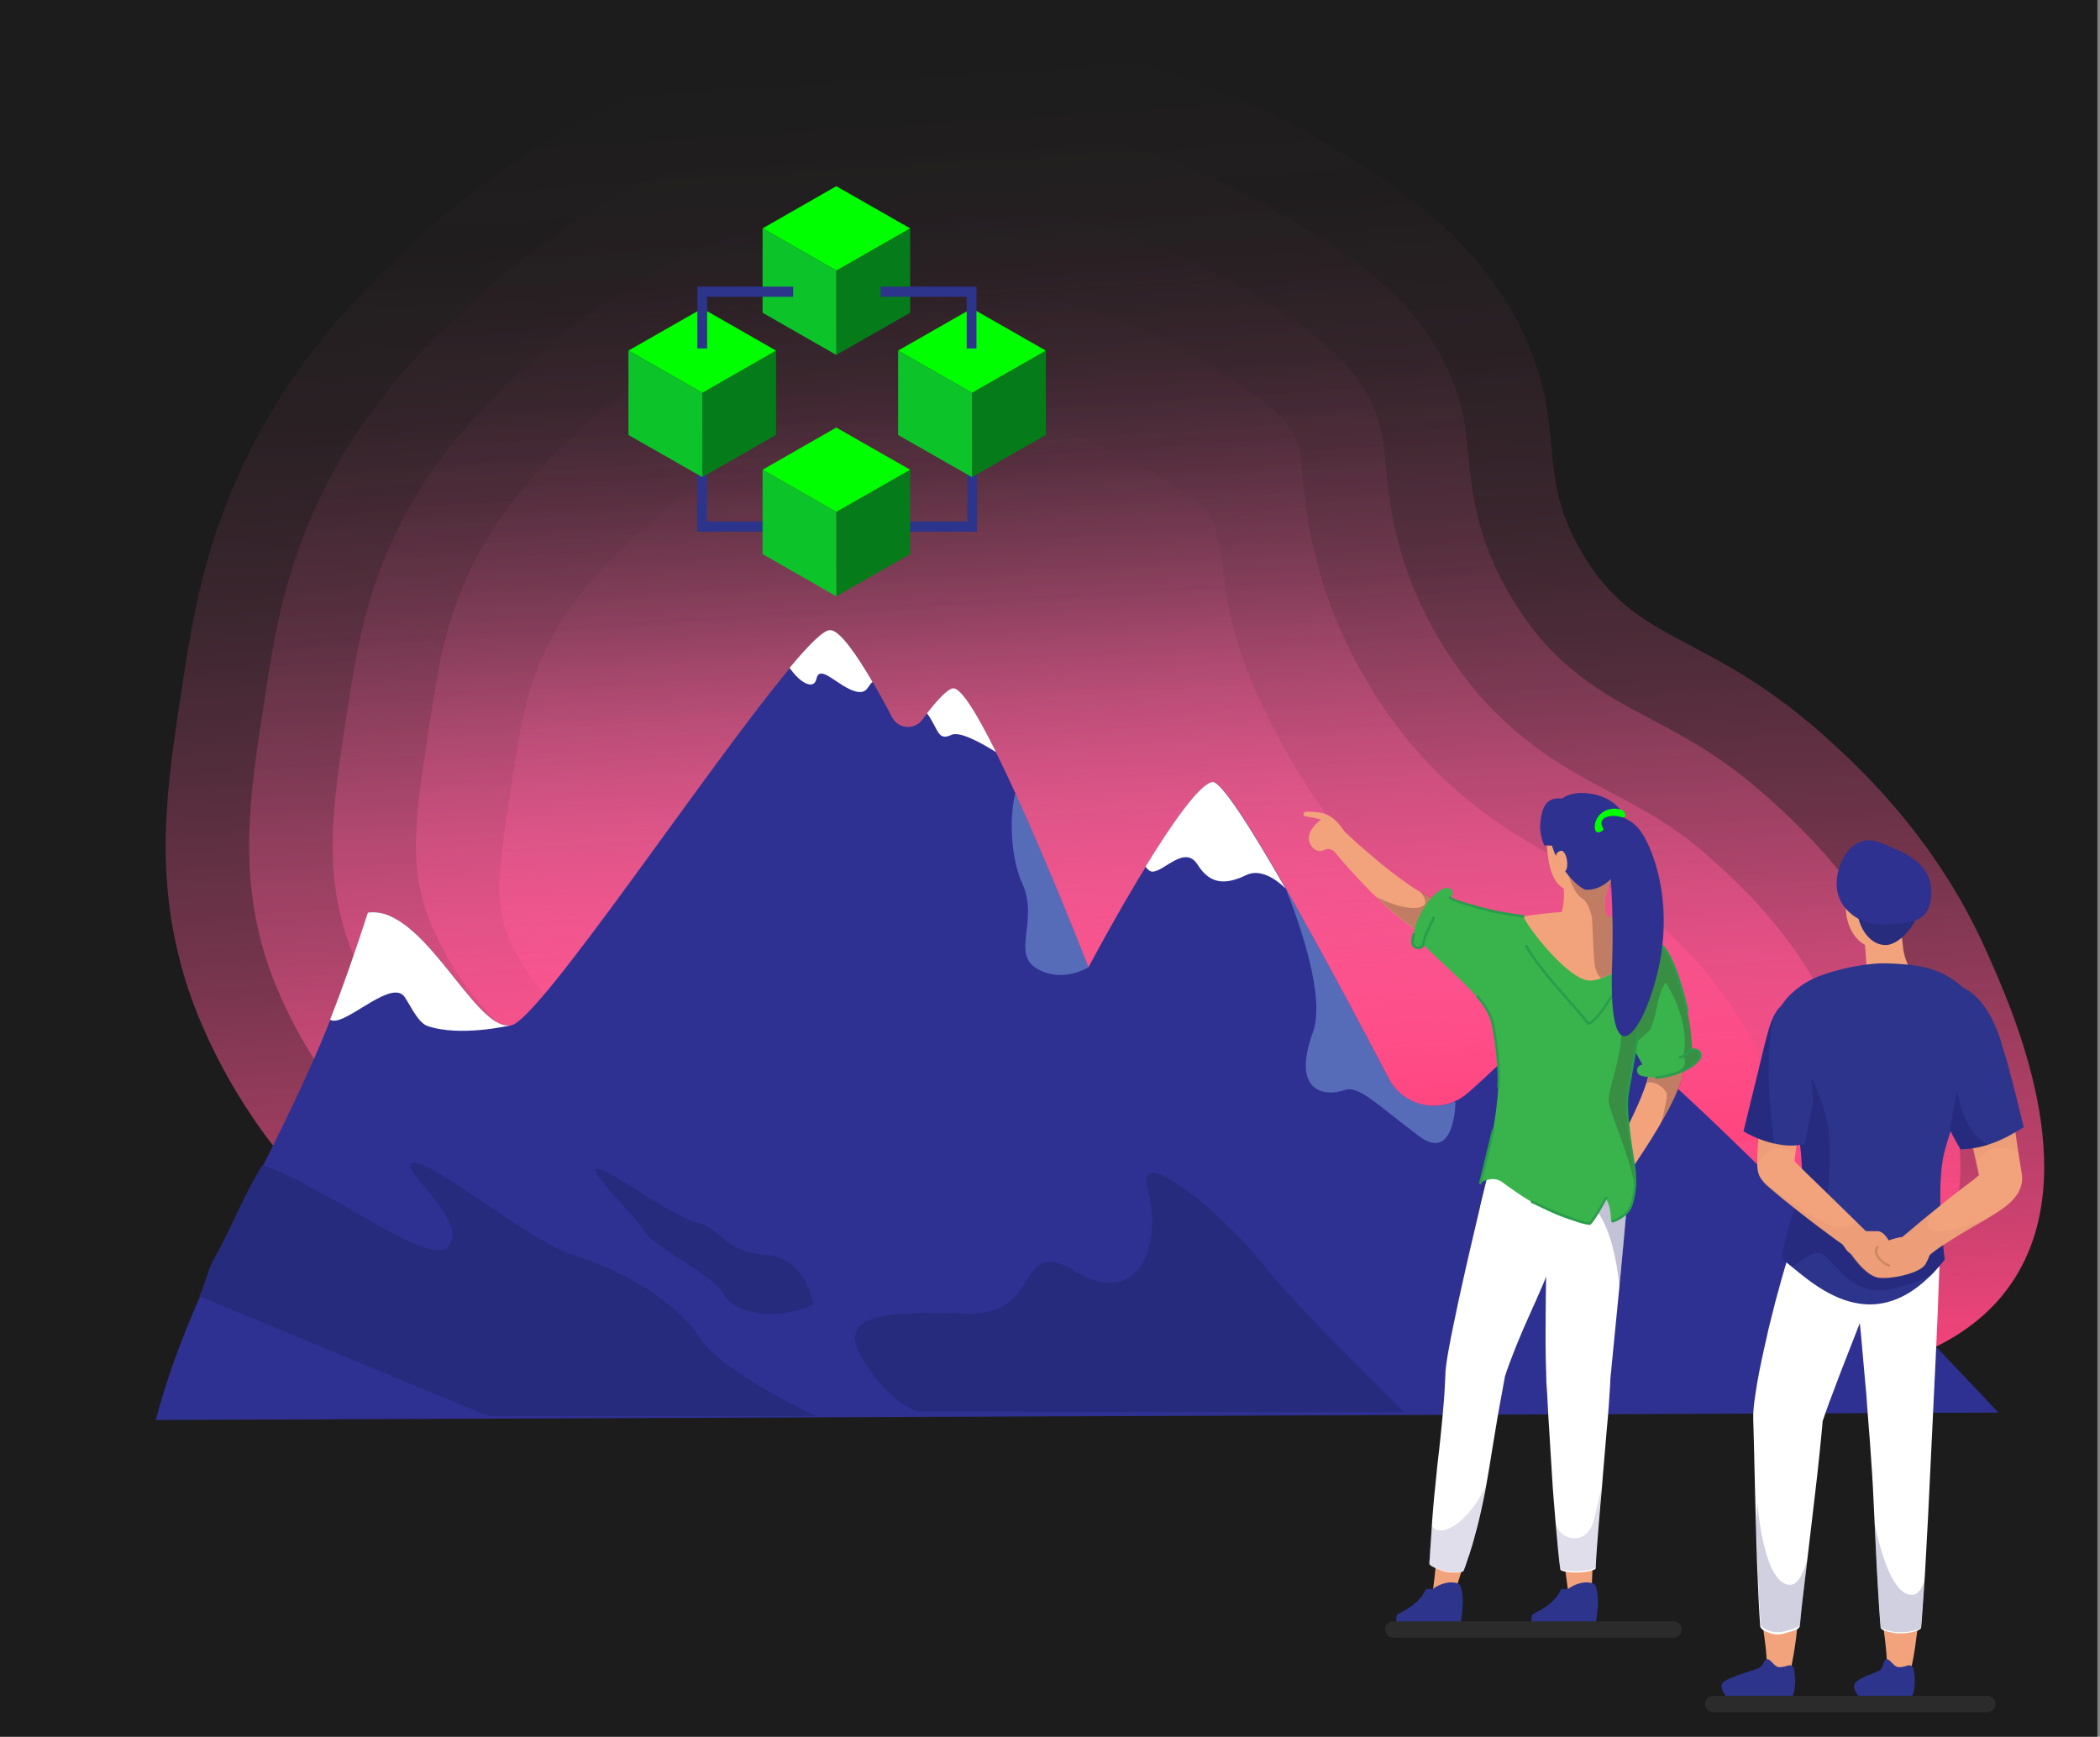 <?xml version="1.0" encoding="utf-8"?>
<!-- Generator: Adobe Illustrator 23.0.1, SVG Export Plug-In . SVG Version: 6.00 Build 0)  -->
<svg version="1.1" id="Layer_1" xmlns="http://www.w3.org/2000/svg" xmlns:xlink="http://www.w3.org/1999/xlink" x="0px" y="0px"
	 viewBox="0 0 1359 1124" style="enable-background:new 0 0 1359 1124;" xml:space="preserve">
<rect x="0" y="0" width="1359" height="1124" fill="#808080" stroke="none"/>
<style type="text/css">
	.st0{fill:#1C1C1C;}
	.st1{fill:url(#SVGID_1_);}
	.st2{fill:url(#SVGID_2_);}
	.st3{fill:url(#SVGID_3_);}
	.st4{fill:url(#SVGID_4_);}
	.st5{fill:url(#SVGID_5_);}
	.st6{fill:#2E3192;}
	.st7{fill:#FFFFFF;}
	.st8{fill:#272B7D;}
	.st9{opacity:0.35;fill:#A5D9FF;enable-background:new    ;}
	.st10{fill:#F2A37C;}
	.st11{clip-path:url(#SVGID_7_);}
	.st12{opacity:0.14;fill:#1B1464;enable-background:new    ;}
	.st13{opacity:0.26;fill:#1B1464;enable-background:new    ;}
	.st14{fill:#2C348C;}
	.st15{opacity:0.26;fill:#36121F;enable-background:new    ;}
	.st16{fill:#39B34C;}
	.st17{opacity:0.23;fill:#36121F;enable-background:new    ;}
	.st18{fill:#289D4B;}
	.st19{fill:#2E318F;}
	.st20{fill:#00FF01;}
	.st21{fill:#2B2B2B;}
	.st22{clip-path:url(#SVGID_9_);}
	.st23{opacity:0.5;}
	.st24{opacity:0.4;fill:#1B1464;enable-background:new    ;}
	.st25{opacity:0.3;fill:#1B1464;enable-background:new    ;}
	.st26{fill:#272C7C;}
	.st27{clip-path:url(#SVGID_11_);}
	.st28{opacity:0.13;fill:#CC7455;enable-background:new    ;}
	.st29{fill:#CC8862;}
	.st30{fill:#057C19;}
	.st31{fill:#00FF00;}
	.st32{fill:#0CC42A;}
</style>
<g id="HERO">
	<rect x="-1.7" class="st0" width="1359" height="1124"/>
	
		<linearGradient id="SVGID_1_" gradientUnits="userSpaceOnUse" x1="758.547" y1="189.54" x2="633.407" y2="1094.207" gradientTransform="matrix(0.997 7.463064e-02 7.463064e-02 -0.997 -38.378 1060.791)">
		<stop  offset="0" style="stop-color:#FF447F"/>
		<stop  offset="0" style="stop-color:#FF447F;stop-opacity:0.99"/>
		<stop  offset="0.12" style="stop-color:#FF4D88;stop-opacity:0.76"/>
		<stop  offset="0.25" style="stop-color:#FF5591;stop-opacity:0.56"/>
		<stop  offset="0.37" style="stop-color:#FF5B97;stop-opacity:0.39"/>
		<stop  offset="0.5" style="stop-color:#FF619D;stop-opacity:0.25"/>
		<stop  offset="0.62" style="stop-color:#FF65A1;stop-opacity:0.14"/>
		<stop  offset="0.75" style="stop-color:#FF68A5;stop-opacity:6.000000e-02"/>
		<stop  offset="0.87" style="stop-color:#FF69A6;stop-opacity:2.000000e-02"/>
		<stop  offset="1" style="stop-color:#FF6AA7;stop-opacity:0"/>
	</linearGradient>
	<path class="st1" d="M260.2,164.1c-25.5,24.3-64.8,62.4-96.7,124.4c-31.1,60.4-38.9,111.7-45.9,157.4
		c-9.8,64.4-18.6,121.3,2.9,190.1c2.9,9.2,17.8,55.8,56.4,105.7c10.8,14,50.3,62.9,116.3,98.2c38,20.3,72.1,29.3,256.2,42.3
		c105.7,7.5,91.2,4.3,236.2,13.6c87,5.6,130.4,9.2,200.3,10c98.6,1,123.4-0.4,138.9-2.7c72.6-10.8,142.4-21.2,177.3-73.2
		c47.7-70.9,0.8-175.4-17.1-215.4c-31.4-70.1-78.5-114.5-98.6-133c-81-74.8-126.1-61.7-162.6-123.7c-30.6-52-9.5-79.1-36.8-139.4
		c-30.5-67.4-88.4-101.2-130.3-126.3C735.1,19.3,567.4-2.5,422,56.6C338.3,90.6,282.2,143.2,260.2,164.1z"/>
	
		<linearGradient id="SVGID_2_" gradientUnits="userSpaceOnUse" x1="751.191" y1="242.934" x2="640.842" y2="1040.718" gradientTransform="matrix(0.997 7.463064e-02 7.463064e-02 -0.997 -38.378 1060.791)">
		<stop  offset="0" style="stop-color:#FF447F"/>
		<stop  offset="0" style="stop-color:#FF447F;stop-opacity:0.99"/>
		<stop  offset="0.12" style="stop-color:#FF4D88;stop-opacity:0.76"/>
		<stop  offset="0.25" style="stop-color:#FF5591;stop-opacity:0.56"/>
		<stop  offset="0.37" style="stop-color:#FF5B97;stop-opacity:0.39"/>
		<stop  offset="0.5" style="stop-color:#FF619D;stop-opacity:0.25"/>
		<stop  offset="0.62" style="stop-color:#FF65A1;stop-opacity:0.14"/>
		<stop  offset="0.75" style="stop-color:#FF68A5;stop-opacity:6.000000e-02"/>
		<stop  offset="0.87" style="stop-color:#FF69A6;stop-opacity:2.000000e-02"/>
		<stop  offset="1" style="stop-color:#FF6AA7;stop-opacity:0"/>
	</linearGradient>
	<path class="st2" d="M526.1,826.4c-159.4-11.9-181.7-20.3-207.5-34.1c-52.9-28.3-86.9-67.8-99-83.5c-31-40.1-44.2-78.1-47.6-88.8
		c-17.7-57-10.4-105.1-1-166c6.6-43.4,13.5-88.3,40.6-140.8c28.5-55.3,64.5-89.6,86-110.1c17.1-16.3,69-65.7,144.9-96.6
		C501,82.8,567.3,72.8,634,77.8c70.1,5.3,137.5,26.2,194.8,60.6l2.3,1.3c39.2,23.5,83.5,50,106.6,101c9.3,20.6,10.7,34.9,12.4,52.9
		c2.3,24.1,5.1,54.2,27.1,91.6c27.3,46.5,60,63.7,91.6,80.4c23.8,12.6,48.5,25.6,80.9,55.6c16,14.8,58.4,54,86,115.4
		c8.5,18.9,22.7,50.5,29.4,84.5s4.2,60.6-7.9,78.6c-9,13.3-23.9,23.2-47,31c-26.3,8.9-58.9,13.8-93.4,18.9c-13.1,2-40.2,3-130.4,2.1
		c-57.2-0.6-95.3-3.1-158.6-7.3c-12-0.8-24.8-1.6-38.8-2.5c-73-4.7-105.3-6.2-133.8-7.6c-27.8-1.3-49.8-2.4-102-6
		C543.7,827.7,534.7,827,526.1,826.4z"/>
	
		<linearGradient id="SVGID_3_" gradientUnits="userSpaceOnUse" x1="743.803" y1="296.464" x2="648.254" y2="987.207" gradientTransform="matrix(0.997 7.463064e-02 7.463064e-02 -0.997 -38.378 1060.791)">
		<stop  offset="0" style="stop-color:#FF447F"/>
		<stop  offset="0" style="stop-color:#FF447F;stop-opacity:0.99"/>
		<stop  offset="0.12" style="stop-color:#FF4D88;stop-opacity:0.76"/>
		<stop  offset="0.25" style="stop-color:#FF5591;stop-opacity:0.56"/>
		<stop  offset="0.37" style="stop-color:#FF5B97;stop-opacity:0.39"/>
		<stop  offset="0.5" style="stop-color:#FF619D;stop-opacity:0.25"/>
		<stop  offset="0.62" style="stop-color:#FF65A1;stop-opacity:0.14"/>
		<stop  offset="0.75" style="stop-color:#FF68A5;stop-opacity:6.000000e-02"/>
		<stop  offset="0.87" style="stop-color:#FF69A6;stop-opacity:2.000000e-02"/>
		<stop  offset="1" style="stop-color:#FF6AA7;stop-opacity:0"/>
	</linearGradient>
	<path class="st3" d="M530.1,772.5C374.3,760.9,359.6,753,344,744.7c-44.9-24-73.9-58.8-81.7-68.9c-26.1-33.8-36.9-65.7-38.7-71.7
		c-14-45.1-8.1-83.5,0.8-141.8c6.3-40.9,12.2-79.6,35.2-124.2c24.3-47.2,55-76.4,75.3-95.7c15.2-14.5,61.6-58.7,128-85.6
		c50.9-20.7,108.7-29.3,167.2-25c61.8,4.6,121,23,171.1,53l2.3,1.4c35.5,21.3,69.1,41.4,85.2,76.9c5.6,12.4,6.3,19.7,7.8,35.7
		c2.5,26.3,6.2,66.1,34.3,114c35.1,59.6,78.3,82.5,113,100.8c22.7,12,42.3,22.3,69.5,47.5c13.8,12.7,50.3,46.5,73.3,97.8
		c7.5,16.8,20.2,45,25.8,73c5.8,29.1,0.3,37.8,0.2,37.9s-3.1,4.4-19.5,10c-21.8,7.3-52,11.9-84.1,16.6c-15.7,2.3-77.1,2-121.8,1.5
		c-55.7-0.6-93.3-3.1-155.6-7.2c-12-0.8-24.9-1.7-38.8-2.5c-73.5-4.7-106-6.3-134.7-7.6c-27.5-1.3-49.2-2.3-100.8-6
		C547.6,773.8,538.6,773.2,530.1,772.5z"/>
	
		<linearGradient id="SVGID_4_" gradientUnits="userSpaceOnUse" x1="735.206" y1="349.764" x2="654.459" y2="933.557" gradientTransform="matrix(0.997 7.463064e-02 7.463064e-02 -0.997 -38.378 1060.791)">
		<stop  offset="0" style="stop-color:#FF447F"/>
		<stop  offset="0" style="stop-color:#FF447F;stop-opacity:0.99"/>
		<stop  offset="0.12" style="stop-color:#FF4D88;stop-opacity:0.76"/>
		<stop  offset="0.25" style="stop-color:#FF5591;stop-opacity:0.56"/>
		<stop  offset="0.37" style="stop-color:#FF5B97;stop-opacity:0.39"/>
		<stop  offset="0.5" style="stop-color:#FF619D;stop-opacity:0.25"/>
		<stop  offset="0.62" style="stop-color:#FF65A1;stop-opacity:0.14"/>
		<stop  offset="0.75" style="stop-color:#FF68A5;stop-opacity:6.000000e-02"/>
		<stop  offset="0.87" style="stop-color:#FF69A6;stop-opacity:2.000000e-02"/>
		<stop  offset="1" style="stop-color:#FF6AA7;stop-opacity:0"/>
	</linearGradient>
	<path class="st4" d="M534.1,718.7c-68.2-5.1-114.1-9.8-140.2-14.5c-16.7-3-19.8-4.6-24.5-7.2c-36.4-19.4-60.1-48.7-64.4-54.3
		c-21.3-27.5-29.5-53.7-29.9-54.8c-9.9-31.8-6.4-59,2.6-117.6c6.1-39.6,10.8-70.8,29.8-107.7c20.1-39.1,45.8-63.5,64.5-81.4
		c13.4-12.8,54.1-51.6,111-74.7c43.3-17.6,92.7-24.9,142.9-21.1c53.5,4,104.4,19.7,147.4,45.5l2.3,1.4
		c29.3,17.6,54.6,32.7,63.7,52.9c1.8,3.9,1.9,4.1,3.2,18.4c2.7,29.2,7.3,78.1,41.5,136.4c42.8,72.9,97.8,101.9,134.3,121.2
		c21.7,11.5,36,19,58.1,39.4c11.5,10.7,42.2,39,60.7,80.3c5.7,12.8,14.8,33,20,52.6c-15.9,3.5-35.7,6.4-56.2,9.5
		c-5.7,0.7-28.1,1.8-113.4,0.9c-54.2-0.6-91.2-3-152.6-7.1l-39-2.6c-74-4.8-106.8-6.3-135.7-7.7c-27.1-1.3-48.5-2.3-99.5-5.9
		C551.4,720,542.6,719.3,534.1,718.7z"/>
	
		<linearGradient id="SVGID_5_" gradientUnits="userSpaceOnUse" x1="717.762" y1="374.575" x2="651.936" y2="850.51" gradientTransform="matrix(0.997 7.463064e-02 7.463064e-02 -0.997 -38.378 1060.791)">
		<stop  offset="0" style="stop-color:#FF447F"/>
		<stop  offset="0" style="stop-color:#FF447F;stop-opacity:0.99"/>
		<stop  offset="0.12" style="stop-color:#FF4D88;stop-opacity:0.76"/>
		<stop  offset="0.25" style="stop-color:#FF5591;stop-opacity:0.56"/>
		<stop  offset="0.37" style="stop-color:#FF5B97;stop-opacity:0.39"/>
		<stop  offset="0.5" style="stop-color:#FF619D;stop-opacity:0.25"/>
		<stop  offset="0.62" style="stop-color:#FF65A1;stop-opacity:0.14"/>
		<stop  offset="0.75" style="stop-color:#FF68A5;stop-opacity:6.000000e-02"/>
		<stop  offset="0.87" style="stop-color:#FF69A6;stop-opacity:2.000000e-02"/>
		<stop  offset="1" style="stop-color:#FF6AA7;stop-opacity:0"/>
	</linearGradient>
	<path class="st5" d="M1043.3,718.2c-15.6,0-34.2-0.1-55.4-0.3c-52.7-0.5-89.2-3-149.6-7c-12.2-0.8-25.1-1.7-39.1-2.5
		c-74.6-4.8-107.5-6.4-136.6-7.7c-26.8-1.3-47.9-2.3-98.2-5.8c-9.2-0.7-18-1.3-26.3-1.9c-65.4-4.9-110.8-9.5-134.7-13.8
		c-3.9-0.7-6.3-1.2-7.8-1.5c-0.6-0.1-1.3-0.4-1.9-0.7c-27.1-14.8-45.3-38.1-46-39.1c-8.9-11.5-16.1-24.3-21.1-38
		c-6-19.5-3.8-38.9,4.5-93.1c5.7-37.4,9.5-62.1,24.4-91.1c16-31,36.9-51,53.8-67c11.6-11,46.7-44.5,94.1-63.8
		c29.1-11.8,62.7-18.1,96.9-18.1c7.2,0,14.5,0.3,21.7,0.8c45.1,3.4,87.9,16.5,123.7,37.9l2.3,1.4c12.4,7.4,22,14,30.5,21.3
		c1.4,1.2,7.8,11.2,8,13l4,17c2.9,31.5,6.8,68.8,47.2,137.4c50.6,86,116.3,120.8,155.5,141.5c20.5,10.8,29.8,15.8,46.6,31.3
		c6.7,6.2,21.5,19.8,34.4,38.7c2.2,3.2,1.4,7.6-1.8,9.8c-1.2,0.8-2.5,1.2-3.9,1.3C1061.8,718.1,1053.6,718.2,1043.3,718.2z"/>
	<path class="st6" d="M100.6,919l1192.6-4.8c0,0-243.1-260.7-275.8-260.9c-13.7-0.1-40.9,31-67.7,54.2c-13.8,12-34.7,10.6-46.7-3.2
		c-1.7-2-3.2-4.2-4.4-6.5c-17.3-33.2-43.5-82.5-66.5-122.8l0,0V575c-22.5-39.3-42-70-47.4-68.9c-8.8,1.9-26.6,27.6-43.2,54.8
		c-19.4,31.6-37.1,65.1-37.1,65.1l0,0c-0.5-1.3-24.2-62-47.3-112.6c-4.2-9.3-8.5-18.2-12.5-26.4c-12.2-24.5-22.8-42.2-28.1-41.3
		c-3.7,0.6-10.4,8.1-16.6,16.1c-1,1.3-2,2.6-3,4c-3.9,5.2-11.2,6.2-16.3,2.3c-1.4-1-2.5-2.4-3.3-3.9c-3.5-6.8-7.9-14.8-12.4-22.6
		c-10.1-17.3-21.2-33.6-27.5-33.6c-4.2,0-13.6,9.4-26.3,24.5c-52.8,63.2-161.5,227.1-180.2,231.1l0,0c-20,4.2-47.5-56.9-78-70.5
		c-4.6-2.2-9.6-3-14.6-2.4c-8.8,27-17.8,53.3-27.9,77.7c-34.1,83.1-86.4,163.2-109,248.5L100.6,919z"/>
	<path class="st7" d="M330.7,663.5c-20,4.2-47.4-56.9-78-70.5c-4.6-2.2-9.6-3-14.6-2.4c-7.8,24-15.8,47.3-24.5,69.3
		c8.1,5.7,37.5-25,47.3-15.8c3,2.8,8.8,17.5,15.7,19.9C297.6,671.2,329.8,663.8,330.7,663.5z"/>
	<path class="st8" d="M128.9,838.9l186.8,77.5l212.4,0.1c0,0-60.6-28-75.5-51s-49.7-43.5-80.2-52.8s-92.2-62-104.9-60.1
		c-12.7,1.9,37.5,37.5,22.3,54.2c-12.6,13.8-78.8-39.3-119.9-52.7c-12.1,18.6-20.5,41.8-31.5,60.7
		C134.4,821.6,132.6,832,128.9,838.9z"/>
	<path class="st7" d="M741.3,560.9c1.4,1.9,2.9,3.2,4.5,3.2c7.7,0,21-17.7,29.3-4.4c8.3,13.3,18.8,12.7,31.5,6.6
		c10.1-4.8,21.2,4.6,25.3,8.7c-22.5-39.3-42-70-47.4-68.9C775.8,507.9,758,533.7,741.3,560.9z"/>
	<path class="st7" d="M599.9,461.6c7.5,10.2,6.7,18.3,15.8,14c5-2.3,17.3,3.9,28.9,11.2c-12.2-24.5-22.8-42.2-28.1-41.3
		C612.8,446.2,606.1,453.7,599.9,461.6z"/>
	<path class="st7" d="M511,432.2c6.6,9.7,15.7,14.8,17.4,7c2.2-9.9,14.3,5.5,25.4,8.3c7.7,1.9,7.6-3.9,10.9-6.1
		c-10.1-17.3-21.2-33.6-27.5-33.6C533,407.7,523.6,417.1,511,432.2z"/>
	<path class="st8" d="M908.8,913.9c0,0-69.6-67.6-92.3-96.7s-83.5-81.1-73.7-46.7s-5.8,76.8-46.4,52.5s-19.6,28.4-70.6,27
		s-84.7-0.2-68.2,28.5s36,35.1,36,35.1L908.8,913.9z"/>
	<path class="st9" d="M832.1,575.1c1,3.2,27.5,65.8,17.5,93.1c-14,38.4,7.5,41.8,20.3,37.3c9.4-3.3,20.3,8.7,48.4,29.8
		c23.2,17.4,23.6-21.8,23.6-21.8l-0.5-0.6c-16,7-34.7,0.5-42.8-15C881.3,664.7,855.1,615.4,832.1,575.1z"/>
	<path class="st8" d="M526.6,844.3c0,0-5-30.6-31.5-32.3c-26.5-1.6-27.3-16.6-43.9-20.7s-53-32.3-63.8-34.8s24,30.6,29.8,40.6
		s45.5,29,51.3,40.6S500.9,855.9,526.6,844.3z"/>
	<path class="st9" d="M661.5,571.6c11,24.3-7.2,45.3,9.4,55.2s33.5-0.8,33.5-0.8l0,0c-0.5-1.3-24.2-62-47.3-112.6
		C653.1,528,653.9,554.9,661.5,571.6z"/>
	<path class="st10" d="M951.7,994.8c-0.2,1-0.5,2-0.7,3l-0.7,2.9c-0.5,1.9-1,3.8-1.5,5.8c-1,3.8-2.1,7.6-3.3,11.4
		c-1.2,3.8-2.4,7.6-3.8,11.4c-1.4,4-3.2,7.9-5.4,11.6c-1.7,2.8-5.4,3.7-8.2,2c-2.3-1.4-3.4-4.2-2.7-6.8l0.2-0.7l0.7-2.2l0.6-2.5
		l0.5-2.6c0.2-0.9,0.3-1.8,0.4-2.7c0.5-3.6,0.9-7.3,1.2-11c0.3-3.7,0.5-7.5,0.7-11.2c0.1-1.9,0.1-3.8,0.2-5.6l0.1-2.8
		c0-0.9,0-1.9,0-2.7c0-6.1,4.9-11.1,11-11.1s11.1,4.9,11.1,11c0,0.8-0.1,1.6-0.2,2.3L951.7,994.8z"/>
	<path class="st10" d="M1031.5,991.9l-0.4,11.5l-0.5,11.5c-0.3,7.7-0.7,15.4-1.1,23.1c-0.2,3.8-3.4,6.7-7.2,6.5
		c-3.3-0.2-6-2.7-6.4-6c-0.9-7.6-2-15.1-3-22.7l-1.6-11.3l-1.7-11.3v-0.1c-0.9-6,3.3-11.6,9.3-12.5s11.6,3.3,12.5,9.3
		C1031.5,990.6,1031.5,991.3,1031.5,991.9z"/>
	<path class="st7" d="M1013.4,779.3c0.1,1.3,0,2.7-0.1,4c-0.1,1.3-0.2,2.6-0.4,3.9c-0.3,2.6-0.8,5.2-1.4,7.7s-1.3,5-2,7.5
		c-0.4,1.2-0.8,2.5-1.2,3.7s-0.8,2.5-1.3,3.7c-3.6,9.8-7.5,19.5-11.8,29.1c-1,2.4-2.1,4.8-3.2,7.2l-3.2,7.2l-3.2,7.2l-3,7.2
		l-1.5,3.6l-1.4,3.6c-0.9,2.4-1.8,4.7-2.7,7l-1.2,3.4l-0.6,1.6l-0.5,1.5c-0.3,1-0.6,2-0.8,2.4c0,0.1,0,0,0,0l0,0c0,0,0,0,0,0.1
		l-0.2,1.1l-0.4,2.2l-2.9,15.9l-1.4,7.9l-1.3,7.8l-2.6,15.8c-0.8,5.2-1.7,10.5-2.6,15.7s-1.8,10.4-3,15.6c-0.5,2.6-1.1,5.2-1.7,7.8
		s-1.2,5.2-1.9,7.8s-1.4,5.2-2.1,7.8s-1.5,5.2-2.3,7.7c-0.4,1.3-0.8,2.6-1.3,3.9l-1.3,3.9c-0.4,1.3-0.9,2.6-1.4,3.9l-0.2,0.5
		c0,0.2-0.1,0.3-0.2,0.5c-0.5,0.4-1,0.6-1.6,0.7c-1.1,0.2-2.3,0.3-3.5,0.3c-0.7,0-1.7,0-2.6,0l-1.6-0.1l-0.9-0.1l-1-0.1
		c-0.3,0-0.5-0.1-0.8-0.2l-1-0.3l-0.9-0.3l-1.5-0.6c-0.8-0.3-1.8-0.7-2.4-1c-1.1-0.5-2.1-1-3.1-1.6c-0.5-0.3-0.9-0.7-1.2-1.2
		c0-0.2,0-0.3,0-0.5v-0.5c0.1-1.3,0.2-2.5,0.3-3.8l0.2-3.8l0.3-3.8c0.2-2.6,0.3-5.2,0.5-7.7s0.3-5.2,0.5-7.8
		c0.4-5.2,0.8-10.3,1.3-15.5l0.4-3.9l0.4-3.9l0.8-7.8c0.2-2.6,0.5-5.2,0.8-7.8l0.9-7.8c0.6-5.2,1.1-10.3,1.6-15.5
		c0.5-5.2,1-10.3,1.4-15.5c0.2-2.6,0.4-5.2,0.5-7.7s0.3-5.1,0.4-7.6l0.1-1.8v-0.9v-0.8l0.1-0.8c0.2-2,0.4-3.5,0.6-5.1
		c0.4-3,0.9-5.8,1.4-8.5c1-5.4,2-10.7,3.1-15.9c2.1-10.5,4.4-20.8,6.7-31.1s4.7-20.6,7.1-30.8s4.8-20.5,7.3-30.8
		C965,750.6,979,742,993,745.4c11.2,2.7,19.3,12.5,19.8,24L1013.4,779.3z"/>
	<path class="st7" d="M1053.4,772.3c-1.6,20.4-3.6,40.9-5.5,61.3l-3,30.6l-1.5,15.2l-0.4,3.8l-0.3,3.7l-0.2,1.8l-0.1,0.9l-0.1,0.8
		l-0.1,1.6l-0.1,0.8v1c-0.1,2.9-0.3,5.5-0.5,8.2l-0.5,7.8c-0.2,2.6-0.4,5.2-0.6,7.7l-0.7,7.7l-2.6,30.8l-0.6,7.7l-0.7,7.7l-1.3,15.3
		l-0.6,7.6l-0.6,7.6l-0.5,7.6c-0.1,1.3-0.1,2.5-0.2,3.8c0,0.6,0,1.3-0.1,1.9c-0.1,0.3-0.7,0.6-1.7,1c-1.6,0.5-3.3,0.9-5,1.1h-0.1
		c-3.1,0.5-6.2,0.5-9.3,0.3c-1.7-0.1-3.4-0.4-5-0.8c-1-0.3-1.5-0.6-1.7-0.9c-0.1-0.7-0.2-1.3-0.3-2l-0.5-3.9l-0.8-7.8l-0.7-7.8
		l-0.7-7.8l-1.3-15.5l-0.6-7.8c-0.2-2.6-0.3-5.2-0.5-7.8l-1.9-31l-0.5-7.7l-0.4-7.7l-0.4-7.6c-0.2-2.5-0.3-5-0.5-7.2v-0.4
		c0-0.1,0-0.3,0-0.5l0-1.2l-0.1-2.3l0-1.2v-1l-0.1-2l-0.1-4.1l-0.1-4c0-2.7-0.1-5.3-0.1-7.9v-7.8l0.1-15.6c0-5.2,0.1-10.3,0.2-15.5
		l0.3-15.5l0.2-7.7l0.2-7.7l0.5-15.5c0.2-5.2,0.4-10.3,0.7-15.5c0.3-14.1,12-25.3,26.1-25c14.1,0.3,25.3,12,25,26.1
		c0,0.6,0,1.1-0.1,1.7c0,0.2,0,0.3,0,0.5L1053.4,772.3z"/>
	<g>
		<defs>
			<path id="SVGID_6_" d="M1029.3,744.3c-8.6-0.5-16.8,3.4-21.9,10.3c-8.8-11.3-25.1-13.3-36.4-4.5c-4.6,3.6-7.9,8.7-9.3,14.4
				c-2.5,10.3-4.9,20.5-7.3,30.8s-4.8,20.5-7.1,30.8s-4.6,20.7-6.7,31.1c-1.1,5.3-2.1,10.5-3.1,15.9c-0.5,2.7-1,5.5-1.4,8.5
				c-0.2,1.5-0.4,3-0.6,5.1l-0.1,0.8v0.8v0.9l-0.1,1.8c-0.1,2.5-0.3,5-0.4,7.6s-0.3,5.2-0.5,7.7c-0.4,5.2-0.9,10.3-1.4,15.5
				s-1.1,10.3-1.6,15.5l-0.9,7.8c-0.3,2.6-0.6,5.2-0.8,7.8l-0.8,7.8l-0.4,3.9l-0.4,3.9c-0.5,5.2-0.9,10.3-1.3,15.5
				c-0.2,2.6-0.4,5.2-0.5,7.8s-0.3,5.2-0.5,7.7l-0.3,3.8l-0.2,3.8c-0.1,1.3-0.2,2.5-0.3,3.8v0.5c0,0.2,0,0.3,0,0.5
				c0.3,0.5,0.7,0.9,1.2,1.2c1,0.6,2,1.2,3.1,1.6c0.7,0.3,1.6,0.7,2.4,1l1.5,0.6l0.9,0.3l0.9,0.3c0.3,0.1,0.5,0.2,0.8,0.2l1,0.1
				l0.9,0.1l1.6,0.1c0.9,0,1.9,0.1,2.6,0c1.2,0,2.3-0.1,3.5-0.3c0.6-0.1,1.2-0.3,1.6-0.7c0.1-0.1,0.2-0.3,0.2-0.5l0.2-0.5
				c0.5-1.3,1-2.6,1.4-3.9l1.3-3.9c0.4-1.3,0.8-2.6,1.3-3.9c0.8-2.6,1.6-5.2,2.3-7.7s1.5-5.2,2.1-7.8s1.3-5.2,1.9-7.8
				s1.2-5.2,1.7-7.8c1.1-5.2,2-10.4,3-15.6s1.8-10.4,2.6-15.7l2.6-15.7l1.3-7.8l1.4-7.9l2.9-15.9l0.4-2.2l0.2-1.1c0-0.1,0-0.1,0-0.1
				l0,0c0,0,0,0,0,0c0.2-0.4,0.5-1.4,0.8-2.4l0.5-1.5l0.6-1.6l1.2-3.4c0.8-2.3,1.8-4.7,2.7-7l1.4-3.6l1.5-3.6l3-7.2l3.2-7.2l3.2-7.2
				c1.1-2.4,2.1-4.8,3.2-7.2c1.9-4.2,3.7-8.5,5.4-12.8l-0.1,4.2c-0.1,5.2-0.1,10.3-0.2,15.5l-0.1,15.5v7.8c0,2.6,0,5.2,0.1,7.9
				l0.1,4l0.1,4.1l0.1,2v1l0,1.2l0.1,2.3l0,1.2c0,0.2,0,0.3,0,0.5v0.4c0.2,2.2,0.3,4.7,0.5,7.2l0.4,7.6l0.4,7.7l0.5,7.7l1.9,31
				c0.2,2.6,0.3,5.2,0.5,7.8l0.6,7.8l1.3,15.5l0.7,7.8l0.7,7.8l0.8,7.8l0.5,3.9c0.1,0.7,0.1,1.3,0.3,2c0.2,0.3,0.7,0.6,1.7,0.9
				c1.6,0.4,3.3,0.7,5,0.8c3.1,0.3,6.2,0.2,9.3-0.3h0.1c1.7-0.2,3.4-0.6,5-1.1c1-0.3,1.5-0.7,1.7-1c0.1-0.6,0.1-1.3,0.1-1.9
				c0.1-1.3,0.1-2.5,0.2-3.8l0.5-7.6l0.6-7.6l0.6-7.6l1.3-15.4l0.7-7.7l0.6-7.7l2.6-30.7l0.7-7.7c0.2-2.6,0.4-5.2,0.6-7.7l0.6-7.8
				c0.2-2.7,0.3-5.2,0.5-8.2v-1l0.1-0.8l0.1-1.6l0.1-0.8l0.1-0.9l0.2-1.8l0.3-3.7l0.4-3.8l1.5-15.2l3-30.6c2-20.4,4-40.9,5.5-61.3
				v-0.7c0-0.2,0-0.3,0-0.5C1054.1,757.1,1043.3,745.1,1029.3,744.3z"/>
		</defs>
		<clipPath id="SVGID_7_">
			<use xlink:href="#SVGID_6_"  style="overflow:visible;"/>
		</clipPath>
		<g class="st11">
			<path class="st12" d="M926,986.5c6.5,13.2,33.3-7.9,40.3-39.1c-0.5,61.5-10.9,76.3-10.9,76.3l-29.4-2.5l-10.2-11.7L926,986.5z"/>
			<path class="st12" d="M1006.7,985.5c1.6,10.3,18,15.8,23.9,1c2-5,10.8-46.8,10.8-46.8l-2.4,84l-39.8,1.9L1006.7,985.5z"/>
			<path class="st13" d="M1032.4,782.4c13.8,16.8,15.8,52.3,16.3,58.6c0.4,6.3,11.7-54.4,11.7-54.4l-12.5-22.6L1032.4,782.4z"/>
		</g>
	</g>
	<path class="st7" d="M973.5,737.9c-9.2,13.1-15.6,43.4-15.6,43.4s79.5-8.2,83.1-15.8s16.2-17.1,11.4-33
		c-18.9-1.8-43.3-1.7-60.5,1.4S973.5,737.9,973.5,737.9z"/>
	<path class="st14" d="M944.9,1026.1c3.9,7.7,0,26.3,0,26.3h-40.7c0,0-1.4-5.8,0-7.4c1.4-1.6,13.3-5.1,18.6-16.6h4.4
		c3.2-2.4,7-3.9,11-4.3C944.4,1023.9,944.9,1026.1,944.9,1026.1z"/>
	<path class="st14" d="M1032.4,1026.1c3.8,7.7,0,26.3,0,26.3h-40.7c0,0-1.4-5.8,0-7.4c1.4-1.6,13.3-5.1,18.6-16.6h4.4
		c3.2-2.4,7-3.9,11-4.3C1031.9,1023.9,1032.4,1026.1,1032.4,1026.1z"/>
	<path class="st10" d="M1043.4,568.4c-5.4,9.5-5,16.3-4.9,19.9c0.1,2.2,1.1,4.3,2.7,5.8l-22.2-2.5c0,0-9.9,2.4-8.5-1.3
		c2.5-6.4,1.3-16.8,1.3-16.8L1043.4,568.4z"/>
	<path class="st10" d="M1074.5,621.8l0.4,1.2l0.4,1l0.7,2.1l1.4,4.3c0.9,2.8,1.8,5.7,2.7,8.5c1.7,5.7,3.3,11.5,4.8,17.4
		s2.7,11.8,3.6,18.1c0.4,3.1,0.8,6.3,1,9.7c0.1,1.7,0.1,3.5,0,5.3c0,0.9-0.1,1.8-0.2,2.8l-0.1,0.8l-0.1,0.8
		c-0.1,0.5-0.2,1.1-0.3,1.6c-0.3,1.8-0.8,3.6-1.4,5.4c-0.5,1.7-1.1,3.2-1.7,4.7c-1.2,3-2.5,5.8-3.9,8.6c-2.7,5.5-5.7,10.6-8.7,15.7
		s-6.1,10-9.3,14.9c-1.6,2.5-3.2,4.9-4.8,7.3c-1.6,2.4-3.3,4.8-5,7.3c-2.4,3.4-7.1,4.1-10.4,1.7c-3.1-2.2-4-6.4-2.2-9.7l0.1-0.1
		c1.4-2.4,2.8-4.9,4.1-7.3s2.7-5,4-7.5c2.6-5,5.1-10,7.5-15.1s4.6-10.1,6.5-15.2c0.9-2.5,1.8-5,2.5-7.4c0.3-1.2,0.6-2.4,0.9-3.5
		c0.2-1,0.4-2,0.4-3c0-0.2,0-0.4,0-0.6v-0.5c0-0.5-0.1-1-0.1-1.5c-0.1-1-0.3-2.2-0.5-3.3c-0.4-2.3-1-4.8-1.7-7.2
		c-1.4-5-3.2-10.1-5.2-15.1s-4.2-10.1-6.5-15.1c-1.2-2.5-2.4-5-3.6-7.5l-1.8-3.7l-0.9-1.8l-0.5-0.9c-0.2-0.3-0.3-0.6-0.4-0.8
		c-4.3-7.4-1.9-16.9,5.5-21.2c7.4-4.3,16.9-1.9,21.2,5.5c0,0.1,0.1,0.1,0.1,0.2c0.4,0.8,0.8,1.5,1.1,2.4L1074.5,621.8z"/>
	<path class="st10" d="M1001,547.1c0.9,11,2.3,17.8,6.1,23.5s16.2,10.6,22,8.8c5.8-1.8,14.7-14,14.7-14.5s-29.9-17.2-29.9-17.2
		L1001,547.1z"/>
	<path class="st10" d="M938.8,610.1c-2-0.1-4-0.3-6-0.6c-1.1-0.2-2.2-0.4-3.5-0.8c-1.4-0.4-2.8-0.9-4.2-1.6l-0.4-0.2l-0.3-0.2
		l-0.5-0.3l-1.1-0.6l-1.1-0.6l-1.1-0.6l-2.1-1.3l-2-1.3c-1.4-0.9-2.7-1.8-4-2.7c-5-3.7-9.9-7.7-14.5-11.8c-4.5-4.2-9-8.4-13.2-12.7
		c-2.1-2.2-4.2-4.4-6.3-6.6s-4-4.5-6.1-6.7s-4-4.5-5.9-6.8l-2.9-3.5l-1.5-1.7l-1.5-1.8c-2.3-2.9-1.9-7.1,1-9.5
		c2.6-2.1,6.4-2,8.8,0.3l0.8,0.7c1,0.9,2.1,1.9,3.1,2.9l3.2,2.9c2.2,1.9,4.3,3.9,6.5,5.7s4.3,3.8,6.5,5.6s4.4,3.6,6.6,5.4
		c4.4,3.5,9,6.9,13.5,10.1s9.2,6,13.8,8.6c1.2,0.6,2.3,1.3,3.5,1.8l1.7,0.8l1.7,0.8l0.9,0.4l0.9,0.3l0.9,0.3l0.4,0.2l0.2,0.1
		c0.1,0,0.2,0.1,0.1,0c-0.4-0.2-0.5-0.3-0.5-0.3c0.2-0.1,0.4-0.1,0.6-0.1c0.6,0,1.5-0.1,2.6-0.3"/>
	<path class="st15" d="M1066.9,686.1c0,0.1,0,0.3,0.1,0.4c0.2,1.2,0.4,2.3,0.5,3.3c0,0.5,0.1,1,0.1,1.5v0.5c0,0.2,0,0.4,0,0.6
		c-0.1,1-0.2,2-0.4,3c-0.2,1.1-0.5,2.3-0.9,3.5c-0.2,0.6-0.4,1.3-0.6,1.9c5.1-1.7,11.7,3.5,12.9,6.8c0.6,1.7-1.3,10.6-3.6,19.6
		c2.4-4.2,4.8-8.5,7-12.9c1.4-2.7,2.7-5.6,3.9-8.6c0.6-1.5,1.2-3.1,1.7-4.7c0.6-1.8,1-3.6,1.4-5.4c0.1-0.5,0.2-1,0.3-1.6l0.1-0.8
		l0.1-0.8c0.1-1,0.2-1.9,0.2-2.8c0.1-1.8,0-3.6,0-5.3l-0.1-1h-21.9L1066.9,686.1z"/>
	<path class="st15" d="M937.6,584.2c-1,0.2-2,0.3-2.6,0.3c-0.2,0-0.4,0-0.6,0.1c-0.1,0,0,0.1,0.5,0.3c0.1,0,0,0-0.1,0l-0.2-0.1
		l-0.4-0.2l-0.9-0.3l-0.9-0.3l-0.9-0.4l-1.7-0.8l-1.7-0.8c-1.2-0.5-2.3-1.2-3.5-1.8c-1.7-1-3.5-2-5.2-3c2.7,3.8,4.2,7.3,1.6,9
		c-5.2,3.4-17.7,0.6-30.2-5.7c2.4,2.3,4.8,4.6,7.2,6.8c4.6,4.2,9.5,8.1,14.5,11.8c1.3,0.9,2.6,1.9,4,2.7l2,1.3l2.1,1.3l1.1,0.6
		l1.1,0.6l1.1,0.6l0.5,0.3l0.3,0.2l0.4,0.2c1.3,0.7,2.7,1.2,4.2,1.6c1.3,0.3,2.4,0.6,3.5,0.8s1.9,0.3,2.8,0.4l9.8-25.3l-2.5-1.3
		c-0.7,0.2-1.3,0.3-2,0.4C939.8,583.9,938.7,584.1,937.6,584.2z"/>
	<path class="st10" d="M871,541.8c0.3-0.9,0.2-1.9-0.3-2.7c-2.9-4.6-8.9-12-12.1-10.9c-3.5,1.2-12.8,8.8-11.5,15.5s7.1,7.7,8.2,7
		c1.2-0.5,2.4-0.9,3.7-1.2c0.7-0.2,1.4-0.1,2.1,0.2l3.2,1.5c1.6,0.8,3.6,0.1,4.3-1.6c0.1-0.1,0.1-0.3,0.2-0.4L871,541.8z"/>
	<path class="st10" d="M859.8,531.5c-0.2,0-0.4,0-0.5,0c-0.2,0-0.3,0-0.5,0c-0.3,0-0.5-0.1-0.8-0.1c-0.5-0.1-1-0.3-1.5-0.5
		c-1.1-0.4-2.3-0.8-3.5-1l-1.9-0.4l-2-0.4c-1.3-0.2-2.7-0.5-4-0.7l-0.4-0.1c-0.8-0.2-1.3-0.9-1.1-1.7c0.1-0.7,0.7-1.1,1.3-1.2
		c1.5-0.1,2.9-0.1,4.4,0c1.5,0.1,2.9,0.2,4.4,0.4c1.5,0.2,3,0.6,4.4,1.2c1.6,0.6,3,1.5,4.1,2.8c0.4,0.5,0.3,1.2-0.2,1.6
		c-0.2,0.2-0.4,0.3-0.7,0.3L859.8,531.5z"/>
	<path class="st16" d="M1098.6,680.3c-1-0.8-2.3-1.1-3.5-0.7c-0.7-16.7-4.1-33.1-9.9-48.7c-7.9-21.7-18.7-30.5-32.5-33.9
		c-0.6-0.3-1.2-0.6-1.9-0.7c-18.4-3.6-37.9-7.4-60.2-2.7c-17.9-1.7-35.6-5.8-52.5-12c1.8-0.9,2.5-3.2,1.5-5
		c-0.8-1.6-2.8-2.4-4.5-1.8c-13,4.7-21,26.5-21.5,34.8c-0.1,2,1.4,3.8,3.4,3.9h0.2c1.6,0,3.1-1.1,3.5-2.6
		c11.8,12.2,35.2,31.3,42.2,43.7c18.2,40.5-5,111-5,111s7.9-5.3,14.3-0.5c22.9,17.2,42.2,25.5,56.6,26.8
		c2.7,0.3,10.4-16.4,10.4-16.4c4.9,8.8,2.1,15.7,4.3,15c9.9-3.5,15.2-12.4,15-25.2c-0.3-14.5-8.5-39.1-5.2-57.8
		c0.9-5.3,2.8-16,4.8-27.1l4.8,8.6c-2,0.1-3.6,1.8-3.5,3.9c0.1,1.6,1.1,2.9,2.6,3.3c2.5,0.7,5,1,7.6,1c6-0.1,12-1.4,17.5-3.9
		c3.7-1.1,6.5-2.7,7.5-4.1c1.6-1.1,3-2.4,4.3-3.8C1100.4,684,1100.2,681.6,1098.6,680.3C1098.6,680.3,1098.6,680.3,1098.6,680.3z"/>
	<path class="st17" d="M1049.3,669.6c-1,18.5-9.3,37.2-8.2,43.8c1.3,8.1,15.3,38.9,17.3,57.2c0.2-1.7,0.3-3.5,0.2-5.3
		c-0.3-14.5-8.5-39.1-5.2-57.8c0.9-5.3,2.8-16,4.8-27.1l1.1-6.2l8.5-7.6c1.8-4.1,3.2-8.3,4-12.7c1.7-9.4,3.8-15,6.1-18.1
		c11.8,18.1,14.2,38.2,11.3,47.9c2.4,3.4,2,8.2-5.3,10.5l0.4,0.3c1-0.3,2-0.7,3-1.2c3.7-1.1,6.5-2.7,7.5-4.1c1.6-1.1,3-2.4,4.3-3.8
		c1.3-1.6,1.1-3.9-0.5-5.2c-1-0.8-2.3-1.1-3.5-0.7c-0.7-16.7-4.1-33.1-9.9-48.7c-7.9-21.7-18.7-30.5-32.5-33.9
		c-0.6-0.3-1.2-0.6-1.9-0.7l-4.7,57.5C1046.9,659.2,1048,664.4,1049.3,669.6z"/>
	<path class="st10" d="M985.8,593.1c3.6,8.4,28.9,40.4,42.3,41.5s45.8-24.4,45.6-24.9s-8.1-8-15.2-11c-17.8-7.6-29-7.5-36.2-8.4
		C1011.5,589,985.8,593.1,985.8,593.1z"/>
	<path class="st15" d="M1032.3,625.9c1.4,5.6,3.8,7.2,3.8,7.2l7-3l5.3-35.2c-3-1-5.8-1.7-8.4-2.3c-0.9-1.3-1.4-2.8-1.5-4.4
		c-0.2-3.6-0.5-10.4,4.9-19.9l-2.4,0.4c1.1-1.2,2-2.6,2.8-4c-0.4-0.4-0.8-0.7-1.3-0.9l-27.4,2.9c2.1,6.5,5,12.5,8.9,14.9
		c3.8,2.4,5.3,8.9,6,11.1S1030.9,620.3,1032.3,625.9z"/>
	<path class="st18" d="M917.8,614.3c-1.3,0-2.5-0.6-3.4-1.5c-2.3-2.3-0.4-7.8-0.2-8.4c0.2-0.4,0.6-0.6,1-0.5c0.4,0.1,0.6,0.6,0.5,1
		c0,0,0,0,0,0c-0.5,1.3-1.5,5.4-0.2,6.8c0.7,0.8,1.8,1.2,2.8,1c0.9-0.2,1.7-0.7,2.1-1.5c-0.5-3.5,5.5-15.1,6.7-17.5
		c0.2-0.4,0.7-0.5,1.1-0.3c0.4,0.2,0.5,0.7,0.3,1.1c0,0,0,0,0,0c-3,5.8-7.1,14.8-6.5,16.6c0.1,0.2,0.1,0.4,0,0.5
		C921.2,613.3,919.6,614.4,917.8,614.3L917.8,614.3z"/>
	<path class="st18" d="M969.8,704.1L969.8,704.1c-0.5,0-0.8-0.4-0.8-0.8c0.8-10-1.4-30.8-3.8-40.9c-2.2-9.3-9.6-16.8-9.7-16.8
		c-0.3-0.3-0.3-0.8,0-1.1c0.3-0.3,0.8-0.3,1.1,0c0.3,0.3,7.8,7.8,10.1,17.6c2.4,10.1,4.7,31.2,3.8,41.4
		C970.5,703.8,970.2,704.1,969.8,704.1z"/>
	<path class="st18" d="M958,766.4c-0.1,0-0.1,0-0.2,0c-0.4-0.1-0.7-0.5-0.6-0.9c0,0,0,0,0,0l8.3-34.2c0.1-0.4,0.5-0.7,1-0.6
		c0,0,0,0,0,0c0.4,0.1,0.7,0.5,0.6,0.9c0,0,0,0,0,0l-8.3,34.2C958.8,766.1,958.4,766.4,958,766.4z"/>
	<path class="st18" d="M1028.8,792.7c-7.6,0-36.6-13.6-37.8-14.2c-0.4-0.2-0.5-0.6-0.4-1c0.2-0.4,0.6-0.5,1-0.4
		c0.3,0.1,29.6,13.9,37,14c3.2-3.4,10-15.8,10-16c0.2-0.4,0.6-0.6,1-0.4c0.4,0.2,0.6,0.6,0.4,1c0,0.1,0,0.1-0.1,0.2
		c-0.3,0.5-7.2,13.3-10.5,16.6c-0.1,0.1-0.3,0.2-0.5,0.2H1028.8z"/>
	<path class="st18" d="M1043.6,791.2c-0.4,0-0.8-0.3-0.8-0.8c0-0.4,0.2-0.7,0.6-0.8c0.1,0,9.6-2.9,11.8-10.5c2.3-8.2,3.1-15,0.9-28
		c-2.1-12.1-5.3-33.8-3.5-43.8c1.7-9.5,7-39.2,7-39.5c0.1-0.4,0.5-0.7,0.9-0.6c0.4,0.1,0.7,0.5,0.6,0.9l0,0c-0.1,0.3-5.4,30-7,39.5
		c-1.7,9.8,1.5,31.3,3.5,43.3c2.3,13.3,1.4,20.3-1,28.7c-2.4,8.4-12.4,11.5-12.8,11.6C1043.8,791.2,1043.7,791.2,1043.6,791.2z"/>
	<path class="st18" d="M1071.8,698.2c-0.4,0-0.8-0.4-0.8-0.8c0-0.4,0.4-0.8,0.8-0.8c3.5-0.1,21.9-3.5,27.3-12.2c0.5-0.9,0.5-2,0-2.9
		c-0.7-0.8-1.7-1.3-2.8-1.3h-1.3c-1.1,1-5.5,4.8-7.9,4.9c-0.4,0-0.8-0.3-0.8-0.8c0-0.4,0.3-0.8,0.8-0.8c1.6,0,5.2-2.9,7.1-4.7
		c0.1-0.1,0.3-0.2,0.5-0.2h1.7c0.1,0,2.8,0.1,4.1,2c0.8,1.4,0.8,3,0.2,4.4c0,0,0,0.1-0.1,0.1
		C1094.8,694.5,1076.1,698.1,1071.8,698.2L1071.8,698.2z"/>
	<path class="st18" d="M1091.8,654.7c-0.4,0-0.7-0.3-0.8-0.6c-0.1-0.3-6.8-31.3-15.6-41.2c-0.3-0.3-0.4-0.8-0.1-1.1
		c0.3-0.3,0.8-0.4,1.1-0.1c0.1,0.1,0.2,0.2,0.2,0.2c9.1,10.3,15.7,40.7,16,42c0.1,0.4-0.2,0.8-0.6,0.9c0,0,0,0,0,0L1091.8,654.7z"/>
	<path class="st18" d="M985.8,593.9h-0.1c-0.6-0.1-14.3-2.1-18.6-3.1c-0.3-0.1-27.2-6.3-29.5-9.5c-0.2-0.4-0.2-0.9,0.2-1.1
		c0,0,0,0,0,0c0.4-0.2,0.8-0.2,1.1,0.2c0,0,0,0,0,0c1.3,1.9,19.3,6.7,28.5,8.8c4.3,1,18.3,3.1,18.5,3.1c0.4,0.1,0.7,0.5,0.7,0.9
		C986.5,593.6,986.1,593.9,985.8,593.9L985.8,593.9z"/>
	<path class="st18" d="M1028.1,663c-0.8,0-1.5-0.4-1.8-1.1c-1.4-2.2-5.4-6.7-10.5-12.5c-9.5-10.7-22.5-25.4-28.8-36.7
		c-0.2-0.4-0.1-0.9,0.3-1.1s0.9-0.1,1.1,0.3c6.2,11.2,19.1,25.8,28.6,36.5c5.2,5.8,9.2,10.4,10.7,12.7c0.2,0.3,0.3,0.3,0.5,0.3
		c4-0.1,17-20.7,24.2-33.7c0.2-0.4,0.7-0.5,1.1-0.2c0.3,0.2,0.4,0.6,0.3,1c-0.1,0.1-4.8,8.6-10.2,17
		C1032.3,662.9,1029.2,663,1028.1,663L1028.1,663z"/>
	<path class="st19" d="M1003.1,538.7c0,18.1,18.6,37.2,23.7,37.2c12.9,0.1,26.2-13.1,26.2-37.7c0-18.1-16.6-25-29.5-25
		C1010.5,513.2,1003.1,520.6,1003.1,538.7z"/>
	<path class="st19" d="M1013,517.3c-12-2.8-15.6,4.6-16.3,17.5c0,4.2,0.9,8.4,2.6,12.3l8.2,0.2L1013,517.3z"/>
	<path class="st10" d="M1014.1,557c0.5,3.8-0.3,7-1.9,7.2s-4.8-4.8-5.3-8.5s1.8-4.8,3.4-5.1C1011.9,550.4,1013.6,553.3,1014.1,557z"
		/>
	<path class="st20" d="M1032.1,534.3c0.1-3.8,2.9-7.8,6.9-9.7c4.7-2.2,11-1.4,12.4,1.4c0.4,0.8,0.6,2.2,0,2.8s-1.8,0.2-2.8,0
		c-3.4-0.7-8.1,0.4-9.7,2.8c-1.3,2,0.2,3.6-1.4,5.5c-1,1.2-2.9,2-4.2,1.4C1031.9,537.6,1032,535,1032.1,534.3z"/>
	<path class="st19" d="M1039.5,540.1c0.4-1.4-1.2-2.5-2.5-4.9c-4.3-8.7,14.8-11.3,24.8,2.8c8.5,12,26.6,56.4,3.8,113.7
		c-7.5,18.9-24.9,41.2-22.3-29.4c1.2-32.8-1.4-63.5-2.6-70.8c-0.6-3.7-8.9-5.7-8.9-5.7C1030,543.3,1037.2,541.5,1039.5,540.1z"/>
	<path class="st21" d="M901.6,1049.3h181.5c2.9,0,5.3,2.4,5.3,5.3l0,0c0,2.9-2.4,5.3-5.3,5.3H901.6c-2.9,0-5.3-2.4-5.3-5.3l0,0
		C896.3,1051.6,898.7,1049.3,901.6,1049.3z"/>
	<path class="st10" d="M1217.3,1044.2c0.2,0.8,0.3,1.7,0.5,2.5l0.4,2.6c0.3,1.8,0.6,3.5,0.8,5.3c0.5,3.5,1,7,1.3,10.5
		c0.4,3.5,0.7,7,0.8,10.4c0,0.8,0.1,1.7,0.1,2.5v2.5l-0.1,2.3l-0.2,2.1l-0.1,1c-0.3,3.7,2.5,7,6.2,7.3c3,0.2,5.7-1.5,6.9-4.2
		c1.5-3.9,2.7-7.9,3.5-12c0.8-3.8,1.5-7.6,2-11.4s1-7.5,1.5-11.3c0.2-1.9,0.4-3.8,0.6-5.6l0.3-2.8c0.1-1,0.2-1.9,0.2-2.9v-0.4
		c0.5-6.9-4.8-12.9-11.8-13.4c-6.9-0.5-12.9,4.8-13.4,11.8l0,0C1217,1042,1217.1,1043.1,1217.3,1044.2z"/>
	<path class="st10" d="M1139.4,1044.2c0.2,0.8,0.3,1.7,0.5,2.5l0.4,2.6c0.3,1.7,0.6,3.5,0.8,5.2c0.5,3.5,1,7,1.4,10.5
		c0.4,3.5,0.7,7,0.9,10.3c0,0.8,0.1,1.7,0.1,2.5v2.5l-0.1,2.3l-0.2,2.1l-0.1,1c-0.3,3.8,2.5,7,6.3,7.3c3,0.2,5.7-1.5,6.8-4.2
		c1.5-3.9,2.7-7.9,3.4-12c0.8-3.8,1.4-7.6,2-11.4s1-7.5,1.4-11.3c0.2-1.9,0.4-3.8,0.6-5.6l0.3-2.8c0.1-1,0.2-1.9,0.2-2.9v-0.4
		c0.5-6.9-4.6-13-11.6-13.5c-6.9-0.5-13,4.6-13.5,11.6c0,0.2,0,0.3,0,0.5C1139.1,1042.1,1139.2,1043.2,1139.4,1044.2z"/>
	<path class="st7" d="M1199.8,822l0.9,7.3l0.8,7.3l1.6,14.6l1.4,14.6l1.3,14.6c0.5,4.9,0.8,9.7,1.3,14.6s0.9,9.7,1.2,14.6l1.1,14.6
		l0.6,7.3l0.5,7.3c0.3,4.9,0.7,9.7,1,14.6s0.6,9.7,0.8,14.6l1.4,29.1l0.7,14.6l0.4,7.3c0.1,2.4,0.3,4.8,0.4,7.3
		c0.3,4.9,0.6,9.7,0.9,14.6l0.5,7.3l0.3,3.6l0.1,0.9c0,0.3,0,0.6,0.1,0.9c0.3,0.6,0.9,1.2,2.7,1.8c6.7,2.3,14,2.3,20.7,0
		c1.7-0.6,2.4-1.2,2.7-1.8c0.1-0.3,0.1-0.6,0.1-0.9l0.1-0.9l0.3-3.6l0.5-7.3c0.4-4.9,0.7-9.7,1-14.6c0.2-2.4,0.3-4.8,0.5-7.3
		l0.4-7.3l0.8-14.6c0.3-4.9,0.5-9.7,0.8-14.6l0.7-14.6l1.4-29.1l2.8-58.3l1.3-29.1l1.1-29.1l0.1-2.3c0.3-15.3-11.8-28-27.2-28.4
		c-15-0.3-27.5,11.3-28.3,26.2C1199.5,819,1199.6,820.5,1199.8,822z"/>
	<path class="st7" d="M1157.2,813.3c-0.4,1.3-0.8,2.4-1.1,3.7l-1.1,3.6c-0.7,2.4-1.4,4.8-2.1,7.3l-2,7.3c-0.7,2.4-1.3,4.8-2,7.3
		c-1.2,4.9-2.5,9.8-3.7,14.7c-0.3,1.2-0.6,2.5-0.9,3.7l-0.8,3.7l-1.7,7.5c-1.1,5-2.2,10-3.2,15.1s-1.9,10.3-2.7,15.8
		c-0.2,1.4-0.4,2.8-0.6,4.3s-0.4,3.1-0.5,4.9l-0.1,1.4c0,0.5-0.1,1-0.1,1.6v0.9v1.1v1v0.4l0.1,3.6l0.4,14.7l0.7,29.7
		c0.3,10,0.5,19.9,0.8,29.9s0.6,20,1.1,30c0.2,5,0.4,10,0.7,15.1c0.1,2.5,0.3,5.1,0.5,7.7l0.1,2l0.1,1c0,0.4,0.1,0.7,0.3,1
		c0.2,0.4,0.5,0.7,0.8,1c0.2,0.2,0.4,0.4,0.7,0.5c0.3,0.2,0.5,0.4,0.8,0.5c0.1,0.1,0.3,0.2,0.5,0.3c0.2,0.1,0.3,0.2,0.5,0.2
		c0.2,0.1,0.4,0.2,0.6,0.3l0.7,0.3l0.7,0.3c0.2,0.1,0.5,0.2,0.8,0.3l0.4,0.1l0.2,0.1l0.2,0.1l1,0.2c2.4,0.5,4.9,0.4,7.2-0.3l2.4-0.7
		l1.7-0.5l0.8-0.2l0.7-0.2l0.6-0.2c0.2,0,0.4-0.1,0.5-0.2l0.5-0.2c0.2-0.1,0.3-0.2,0.5-0.2c0.3-0.1,0.6-0.3,0.8-0.4
		c0.2-0.1,0.4-0.3,0.6-0.4c0.3-0.2,0.6-0.5,0.8-0.8c0.2-0.3,0.3-0.5,0.3-0.8l0.1-0.8l0.2-1.8c0.2-2.4,0.5-4.8,0.7-7.2
		c0.5-4.9,1.1-9.8,1.7-14.7l3.5-29.6c1.2-9.9,2.3-19.8,3.5-29.7s2.3-19.8,3.3-29.8c0.5-5,1-10,1.5-15.1l0.3-3.9v-0.5v-0.1v0.1v0.1
		v0.1c0,0,0,0.1,0,0.1l0,0c0,0,0.1-0.1,0.1-0.2c0.1-0.1,0.1-0.3,0.2-0.4l0.8-2.4l1-2.9c1.4-4.1,3.1-8.5,4.8-13s3.4-9,5.1-13.5
		l10.7-27.4c0.9-2.3,1.8-4.6,2.6-6.9l2.6-6.9c0.9-2.3,1.7-4.6,2.6-6.9l1.3-3.4l1.2-3.4c5.8-15.1-1.7-32-16.7-37.8
		c-15.1-5.8-32,1.7-37.8,16.7c-0.1,0.4-0.3,0.7-0.4,1.1c-0.2,0.4-0.3,0.8-0.4,1.2L1157.2,813.3z"/>
	<g>
		<defs>
			<path id="SVGID_8_" d="M1134.7,916.9v-1.1v-0.9c0-0.6,0.1-1.1,0.1-1.6l0.1-1.4c0.2-1.8,0.3-3.4,0.5-4.9s0.4-2.9,0.6-4.3
				c0.8-5.5,1.7-10.7,2.7-15.8s2.1-10.1,3.2-15.1l1.7-7.5l0.8-3.7c0.3-1.2,0.6-2.5,0.9-3.7c1.2-4.9,2.4-9.8,3.7-14.7
				c0.6-2.5,1.3-4.9,2-7.3l2-7.3c0.7-2.4,1.4-4.8,2.1-7.3l1.1-3.6c0.4-1.2,0.7-2.4,1.1-3.7l0.2-0.5c0.1-0.4,0.3-0.8,0.4-1.2
				c5.5-15.2,22.3-23,37.5-17.5c4,1.5,7.7,3.8,10.7,6.8c9.8-11.8,27.3-13.5,39.1-3.7c6.7,5.5,10.4,13.8,10,22.5l-0.1,2.3l-1.1,29.1
				l-1.3,29.1l-2.8,58.3l-1.5,29.1l-0.7,14.6c-0.3,4.9-0.5,9.7-0.8,14.6l-0.8,14.6l-0.4,7.3c-0.1,2.4-0.3,4.8-0.5,7.3
				c-0.3,4.9-0.6,9.7-1,14.6l-0.5,7.3l-0.3,3.6l-0.1,0.9c0,0.3,0,0.6-0.1,0.9c-0.3,0.6-0.9,1.2-2.7,1.8c-6.7,2.3-14,2.3-20.7,0
				c-1.7-0.6-2.4-1.2-2.7-1.8c-0.1-0.3-0.1-0.6-0.1-0.9l-0.1-0.9l-0.3-3.6l-0.5-7.3c-0.4-4.9-0.6-9.7-0.9-14.6
				c-0.1-2.4-0.3-4.8-0.4-7.3l-0.4-7.3l-0.7-14.6l-1.4-29.1c-0.2-4.8-0.5-9.7-0.8-14.6s-0.6-9.7-1-14.6l-0.5-7.3l-0.6-7.3l-1.1-14.6
				c-0.4-4.9-0.8-9.7-1.2-14.6s-0.8-9.7-1.3-14.6l-1.3-14.6l-1-9.6c-0.4,1-0.8,2-1.2,3l-10.6,27.3c-1.8,4.5-3.5,9-5.1,13.5
				s-3.4,8.9-4.8,13l-1,2.9l-0.8,2.4c0,0.1-0.1,0.3-0.2,0.4c0,0.1-0.1,0.2-0.1,0.2l0,0c0,0,0,0,0-0.1v-0.1v-0.1v-0.1v0.1v0.5
				l-0.3,3.9c-0.4,5.1-1,10.1-1.5,15.1c-1.1,10-2.2,19.9-3.3,29.8s-2.3,19.8-3.5,29.7l-3.5,29.6c-0.6,4.9-1.2,9.8-1.7,14.7
				c-0.3,2.4-0.5,4.9-0.7,7.2l-0.2,1.8l-0.1,0.8c0,0.3-0.1,0.6-0.3,0.8c-0.2,0.3-0.5,0.6-0.8,0.8c-0.2,0.1-0.4,0.3-0.6,0.4
				s-0.5,0.3-0.8,0.4c-0.1,0.1-0.3,0.1-0.5,0.2l-0.5,0.2c-0.2,0.1-0.4,0.1-0.5,0.2l-0.6,0.2l-0.7,0.2l-0.8,0.2l-1.7,0.5l-2.4,0.7
				c-2.3,0.7-4.8,0.8-7.2,0.3l-1-0.2l-0.2-0.1h-0.2l-0.4-0.1c-0.3-0.1-0.6-0.2-0.8-0.3l-0.7-0.3l-0.7-0.3c-0.2-0.1-0.4-0.2-0.6-0.3
				c-0.2-0.1-0.3-0.2-0.5-0.2c-0.2-0.1-0.3-0.2-0.5-0.3c-0.3-0.2-0.6-0.3-0.8-0.5c-0.2-0.2-0.5-0.3-0.7-0.5c-0.3-0.3-0.6-0.6-0.8-1
				c-0.2-0.3-0.3-0.6-0.3-1l-0.1-1l-0.1-2c-0.2-2.6-0.3-5.1-0.5-7.7c-0.3-5.1-0.5-10.1-0.7-15.1c-0.4-10-0.7-20-1.1-30
				s-0.6-19.9-0.8-29.9l-0.7-29.7l-0.4-14.7l-0.1-3.6v-0.4v-1L1134.7,916.9z"/>
		</defs>
		<clipPath id="SVGID_9_">
			<use xlink:href="#SVGID_8_"  style="overflow:visible;"/>
		</clipPath>
		<g class="st22">
			<g class="st23">
				<path class="st24" d="M1247.3,1014.8c-1,5.8-3.5,17.1-9.6,17.4c-17.1,1-25.4-51.2-25.4-51.2l1.8,76.3l8.5,25.7l57.8-24.3
					l-17.6-38.2L1247.3,1014.8z"/>
				<path class="st24" d="M1169.6,1009.1c-1.6,5.7-5.1,16.7-11.3,16.6c-17.4-0.5-21-53.2-21-53.2l-5.2,76.3l6.2,26.3l60.4-19.3
					l-14.2-39.6L1169.6,1009.1z"/>
			</g>
		</g>
	</g>
	<path class="st14" d="M1238.3,1080c2.3,11.5-0.8,17.7-0.8,17.7h-34.7c0,0-4.8-5.3-2.2-8.6s11.5-6,15.1-7.6s2.7-7.6,5.2-7.7
		s4.5,5.2,8.1,5.2c1.9-0.1,3.7-0.4,5.5-1.1c1.5-0.5,3.2,0.3,3.7,1.9C1238.3,1079.8,1238.3,1079.9,1238.3,1080z"/>
	<path class="st14" d="M1160.9,1080c2.3,11.5-0.8,17.7-0.8,17.7H1117c0,0-4.8-5.3-2.2-8.6s19.4-7.8,23.1-9.4s3.2-5.8,5.7-5.9
		s4.5,5.2,8.1,5.2c1.9-0.1,3.7-0.4,5.5-1.1c1.5-0.5,3.2,0.3,3.7,1.9C1160.9,1079.8,1160.9,1079.9,1160.9,1080z"/>
	<path class="st10" d="M1238.6,633.7c-0.2-0.6-0.5-1.1-0.7-1.7l-0.3-0.8c-0.1-0.3-0.2-0.5-0.3-0.7l-0.6-1.3l-0.3-0.7l-0.3-0.6
		c-0.2-0.4-0.4-0.8-0.5-1.2l-0.5-1.2c-0.3-0.8-0.6-1.5-0.9-2.3c-1.2-2.8-2-5.7-2.5-8.7c-0.4-2.9-0.5-5.9-1.1-8.7
		c-0.3-1.3-0.7-2.6-1.2-3.9l-0.4-0.9c-0.1-0.3-0.4-0.6-0.7-0.7c-0.5-0.2-1.1-0.3-1.7-0.3h-0.3c-0.1,0-0.1,0-0.2,0l-0.1,0
		c-0.2,0.1-0.5,0.1-0.7,0.2c-0.6,0.1-1.2,0.2-1.8,0.3c0.1-4.7-3.7-8.6-8.4-8.7c-4.7-0.1-8.6,3.7-8.7,8.4c0,0.4,0,0.9,0.1,1.3
		c0,0.4,0,0.8,0,1.1v1c0,0.5,0,1,0,1.4s0,0.8,0,1.2l0.1,1.2l0.3,4.5c0.3,2.9,0.5,5.8,0.7,8.7c0.1,1.4,0.1,2.8,0.2,4.3
		c0,0.7,0,1.4,0,2.1s0,1.4-0.1,2s-0.1,1.3-0.1,2c0,0.3-0.1,0.6-0.1,1l-0.1,0.9l-0.1,0.5l-0.1,0.4l-0.2,0.8c0,0.1-0.1,0.2-0.1,0.4
		l-0.2,0.2c-0.1,0.2-0.2,0.3-0.3,0.5c-5.8,9.1-3.1,21.2,6,27c9.1,5.8,21.2,3.1,27-6c3.5-5.5,4-12.3,1.5-18.3L1238.6,633.7z"/>
	<path class="st14" d="M1289.1,659.3c-24.4-30.7-37.4-34.7-67.2-35.8c-14.2-0.5-32.5,3.6-44.8,8.3c-14.9,5.7-31.8,21-27.7,36.3
		c7.6,28.3,18.5,73.5,16.4,95.3c-0.9,10-9.9,30.2-12.9,51.2c15.2,10.4,58.3,60.7,105.6,0.6c0,0-6.4-45.9-0.1-70
		S1289.1,659.3,1289.1,659.3z"/>
	<path class="st25" d="M1164.9,740.6l3-0.2c0,0,5.3-23.7,5.2-28.3s-0.7-14.2-0.7-14.2s9.9,18.7,11.2,37s-1.2,41.9-1.2,41.9l5.8,14
		l28.1,19.8l22.8-8.9l17.2-10.8c0.8,13.7,2.3,24.3,2.3,24.3c-2.9,3.7-6.1,7.3-9.4,10.6c-12.4,5.6-31.2,12.3-42.6,7.9
		c-18.3-7-23.3-25.2-32.1-22.7c-3.9,1.1-9.6,5.1-14.5,9.1c-2.7-2.3-5.1-4.2-7-5.5c3-21,12-41.2,12.9-51.2
		C1166.4,757.3,1166,749.4,1164.9,740.6z"/>
	
		<ellipse transform="matrix(0.998 -5.965482e-02 5.965482e-02 0.998 -32.937 73.386)" class="st10" cx="1212.6" cy="588.3" rx="17.8" ry="24.8"/>
	<path class="st26" d="M1201.7,587.9c0.8,13.7,9.4,24.3,19.2,23.7s23.1-17,22.3-30.7s-15.5-19.4-25.3-18.8
		S1200.9,574.2,1201.7,587.9z"/>
	<path class="st19" d="M1188.6,573.7c0.9,14.6,15,25.7,31.5,24.7s27.4-1.7,29.4-16.2c3.3-23.6-17.3-30.4-32.6-36.8
		C1198.7,537.9,1187.7,559.1,1188.6,573.7z"/>
	<path class="st10" d="M1149,679.2c-1.4,2.9-2.5,5.9-3.4,9c-0.9,3-1.7,6.1-2.4,9.1s-1.2,6.1-1.7,9.3s-0.8,6.2-1.2,9.3
		c-0.8,6.2-1.5,12.5-2.1,18.8c-0.3,3.2-0.6,6.4-0.8,9.7c-0.1,1.7-0.2,3.3-0.2,5.1c0,0.9,0,1.8,0,2.8c0,0.5,0,1,0,1.6s0.1,1.2,0.1,2
		l0.1,0.6l0.1,0.7c0,0.3,0.1,0.5,0.2,0.9c0,0.2,0.1,0.3,0.1,0.6s0.1,0.4,0.2,0.7s0.2,0.6,0.3,0.9l0.1,0.2l0.1,0.3
		c0.1,0.2,0.2,0.4,0.3,0.6l0.2,0.3l0.2,0.4c0.2,0.3,0.3,0.6,0.5,0.8l0.2,0.3l0.1,0.1l0.2,0.2l0.4,0.5l0.2,0.3l0.2,0.3l0.2,0.2
		l0.3,0.4l0.3,0.3l0.3,0.3l0.3,0.3l0.5,0.5l0.5,0.5c1.3,1.2,2.6,2.3,3.8,3.3c2.5,2.1,4.9,4.1,7.3,6.1c4.9,4,9.8,7.8,14.8,11.7
		s10,7.6,15,11.3c2.5,1.9,5,3.7,7.6,5.5c1.3,0.9,2.9,4.3,4.2,5.2l1.6,1.3l2.1,1.4c3.5,2.4,8.2,1.5,10.6-2c2.1-3.1,1.7-7.2-1-9.7
		l-0.2-2.7l-13.1-12.9l-13.3-13l-13.3-12.9c-2.2-2.2-4.4-4.3-6.5-6.4c-1-1-2.1-2.1-3-3.1l-0.3-0.3l-0.3-0.3l-0.1-0.2l-0.1-0.1
		l-0.1-0.1v-0.1l0,0l0,0l0,0l0.2,0.2l0.1,0.1l0.2,0.3c0.2,0.2,0.3,0.5,0.4,0.7l0.2,0.4l0.1,0.2l0.2,0.5l0.2,0.4
		c0.1,0.2,0.2,0.4,0.2,0.6s0.1,0.3,0.1,0.4l0.1,0.3l0.1,0.3v0.2l0,0c0-0.1,0-0.2,0-0.4v-0.7c0-0.5,0.1-1.2,0.2-1.8
		c0.1-1.3,0.3-2.8,0.5-4.2c0.4-2.9,0.8-5.8,1.3-8.8c0.9-6,2-12,3-18.1l1.6-9.1c0.5-3,0.9-6.1,1.3-9.2s0.6-6.2,0.7-9.3
		c0.1-3.1,0-6.3-0.3-9.4v-0.1c-0.7-5.9-6-10.1-11.9-9.5c-3.7,0.4-6.9,2.7-8.5,6L1149,679.2z"/>
	<path class="st10" d="M1246.3,814.6c0.9-1,1.9-1.9,3-2.8c0.5-0.5,1.1-0.9,1.6-1.3l1.7-1.3c2.3-1.7,4.8-3.4,7.4-5s5.1-3.3,7.8-4.9
		c1.3-0.8,2.6-1.6,4-2.4l4.1-2.4l4.1-2.4c1.4-0.8,2.8-1.6,4.2-2.4c2.8-1.7,5.7-3.4,8.7-5.4c1.5-1,3-2,4.6-3.2c1.8-1.4,3.5-2.8,5-4.5
		c1-1.1,2-2.3,2.8-3.5c0.6-0.8,1.1-1.7,1.5-2.6c0.6-1.2,1-2.4,1.3-3.7c0.2-0.8,0.4-1.6,0.4-2.4c0-0.4,0.1-0.9,0.1-1.4v-0.6
		c0-0.3,0-0.5,0-0.8c0-0.5-0.1-1.1-0.2-1.6l-0.1-0.6V759l-0.1-0.4l-0.1-0.7l-0.4-2.4l-1.5-9.4c-0.5-3.1-1-6.2-1.4-9.4L1302,718
		l-1.4-9.3l-1.3-9.4c-0.9-6.2-1.8-12.5-2.6-18.8c-1.1-8.6-9-14.7-17.6-13.6s-14.7,9-13.6,17.6l0,0c0,0.2,0.1,0.4,0.1,0.6l0.4,2.6
		c1.1,6.2,2.2,12.4,3.4,18.5l1.8,9.3l1.9,9.2l0.9,4.6l1,4.6l1.9,9.2c0.6,3.1,1.3,6.1,2,9.2l2,9.2l0.5,2.2l0.1,0.5v0.2v0.2
		c0,0,0,0.1,0,0v-0.3c-0.1-0.4-0.1-0.8-0.1-1.1c0-0.2,0-0.4,0-0.6v-0.4c0-0.2,0-0.4,0-0.6c0-0.3,0.1-0.7,0.2-1
		c0.1-0.6,0.3-1.1,0.6-1.6c0-0.1-0.1,0.1-0.3,0.3c-0.6,0.7-1.3,1.4-2.1,2c-0.9,0.8-1.9,1.6-3,2.5c-2.2,1.7-4.5,3.4-6.9,5.2l-3.6,2.8
		l-3.7,2.8c-4.9,3.9-9.8,8-14.9,12.1c-1.3,1-2.5,2.1-3.8,3.1l-3.8,3.2l-3.9,3.3l-4.1,3.4c-4.4,3.7-4.9,10.2-1.2,14.6
		c3.7,4.4,10.2,4.9,14.6,1.2c0.3-0.3,0.6-0.6,0.9-0.9L1246.3,814.6z"/>
	<path class="st10" d="M1235.9,800.1c-4.7,0.1-9.3,1.1-13.7,2.7c0,0-3-6-7.2-6h-11.6l-6.6,13.2c0,0,10.2,16.2,19.5,17
		s26.5-3.3,29.7-8.8C1257.6,798.4,1235.9,800.1,1235.9,800.1z"/>
	<g>
		<defs>
			<path id="SVGID_10_" d="M1137.1,749.5c0-1.8,0.1-3.5,0.2-5.1c0.2-3.3,0.5-6.5,0.8-9.7c0.6-6.3,1.3-12.6,2.1-18.8
				c0.4-3.1,0.8-6.2,1.2-9.3s1-6.2,1.7-9.3s1.5-6.1,2.4-9.1c0.9-3.1,2.1-6.1,3.4-9c2.6-5.3,9-7.6,14.3-5c3.3,1.6,5.6,4.8,6,8.5v0.1
				c0.3,3.1,0.4,6.3,0.3,9.4c-0.1,3.1-0.3,6.2-0.7,9.3s-0.8,6.1-1.3,9.2l-1.6,9.1c-1,6-2.1,12.1-3,18.1c-0.5,3-0.9,6-1.3,8.8
				c-0.2,1.4-0.3,2.9-0.5,4.2c0,0.3-0.1,0.5-0.1,0.8c0.5,0.5,1.1,1.1,1.6,1.7c2.1,2.1,4.3,4.3,6.5,6.4l13.3,12.9l13.3,13l11.4,11.3
				h7.5c4.2,0,7.2,6,7.2,6c2.9-1.1,5.9-1.9,9-2.4c0.2-0.2,0.4-0.4,0.7-0.6l4.1-3.4l3.9-3.3l3.8-3.2c1.3-1.1,2.6-2.1,3.8-3.1
				c5-4.1,10-8.2,14.9-12.1l3.7-2.8l3.6-2.8c2.4-1.8,4.8-3.5,6.9-5.2c1.1-0.8,2.1-1.7,3-2.5c0.3-0.3,0.6-0.6,0.9-0.8l-1.8-8.1
				c-0.7-3.1-1.3-6.1-2-9.2l-1.9-9.2l-1-4.6l-0.9-4.6l-1.9-9.2l-1.8-9.3c-1.2-6.2-2.3-12.3-3.4-18.5l-0.4-2.6c0-0.2-0.1-0.4-0.1-0.6
				c-1.1-8.6,5-16.5,13.6-17.6s16.5,5,17.6,13.6l0,0c0.8,6.3,1.7,12.5,2.6,18.8l1.3,9.4l1.4,9.3l2.8,18.7c0.5,3.1,1,6.2,1.4,9.4
				l1.5,9.4l0.4,2.4l0.1,0.7l0.1,0.4v0.2l0.1,0.6c0.1,0.5,0.2,1.1,0.2,1.6c0,0.3,0,0.5,0,0.8v0.6c0,0.5-0.1,0.9-0.1,1.4
				c-0.1,0.8-0.2,1.6-0.4,2.4c-0.3,1.3-0.8,2.5-1.3,3.7c-0.4,0.9-0.9,1.8-1.5,2.6c-0.8,1.3-1.8,2.4-2.8,3.5c-1.5,1.6-3.2,3.1-5,4.5
				c-1.6,1.2-3.1,2.3-4.6,3.2c-3,1.9-5.8,3.7-8.7,5.4c-1.4,0.8-2.8,1.6-4.2,2.4l-4.1,2.4l-4.1,2.4c-1.3,0.8-2.7,1.6-4,2.4
				c-2.6,1.6-5.2,3.3-7.8,4.9s-5,3.3-7.4,5l-1.7,1.3c-0.6,0.4-1.1,0.9-1.6,1.3c-0.2,0.1-0.3,0.3-0.4,0.4c-0.7,2.1-1.6,4.1-2.8,6
				c-3.3,5.5-20.4,9.5-29.7,8.8s-19.4-17-19.4-17l-0.8-1.1l-1.2-1.2c-1.3-0.9-1.7-1.9-2.9-2.8c-2.5-1.8-5.1-3.7-7.6-5.5
				c-5-3.8-10-7.5-15-11.3s-9.9-7.7-14.8-11.7c-2.4-2-4.9-4-7.3-6.1c-1.2-1.1-2.5-2.1-3.8-3.3l-0.5-0.5l-0.5-0.5l-0.3-0.3l-0.3-0.3
				l-0.3-0.3l-0.3-0.4l-0.2-0.2l-0.2-0.3l-0.2-0.3l-0.4-0.5l-0.2-0.2l-0.1-0.1l-0.2-0.3c-0.2-0.3-0.4-0.5-0.5-0.8l-0.2-0.4l-0.2-0.3
				c-0.1-0.2-0.2-0.4-0.3-0.6l-0.1-0.3l-0.1-0.2c-0.1-0.3-0.2-0.6-0.3-0.9s-0.1-0.4-0.2-0.7s-0.1-0.4-0.1-0.6
				c-0.1-0.4-0.1-0.6-0.2-0.9l-0.1-0.7l-0.1-0.6c-0.1-0.8-0.1-1.4-0.1-2s0-1.1,0-1.6C1137.1,751.3,1137.1,750.4,1137.1,749.5z"/>
		</defs>
		<clipPath id="SVGID_11_">
			<use xlink:href="#SVGID_10_"  style="overflow:visible;"/>
		</clipPath>
		<g class="st27">
			<path id="shadow_hand" class="st28" d="M1198.7,785.6c3.8,7,0.7,9.9-11.9,8s-52.1-33.9-52.1-33.9l8,34.5l61.6,35.9l27.1,2.2
				l23.6-20.4l47.2-32.6c0,0-23.3,15.3-43.7,17.5s-6.5-13.5-6.5-13.5L1198.7,785.6z"/>
			<path class="st28" d="M1306.8,746.3c-2.8-2.9-13.6-6.3-20.9-1s-12.8,14.4-12.8,14.4v-21.3l33.7-10.5V746.3z"/>
			<path class="st28" d="M1163.5,746.3c-1.2,0-10-4-14.3-3.4s-14,9.9-14.5,16.8c-2.3-21.3,2.5-32.9,2.5-32.9l20.3,1.2l10.3,8
				L1163.5,746.3z"/>
		</g>
	</g>
	<path class="st14" d="M1267.1,638.1c13.3,3.3,22.5,20.1,26.8,32.7c6.5,19.1,15.7,58.7,15.7,58.7c-14.1,9-26.6,14-40.9,14.3
		c0,0-15.9-27.2-16.4-37.5C1250.3,662.4,1267.1,638.1,1267.1,638.1z"/>
	<path class="st25" d="M1286.8,740.8c-5.8,1.9-11.9,2.9-18.1,3.1c0,0-3.3-5.7-7-12.8l4.7-24.9C1266.5,706.2,1271,734,1286.8,740.8z"
		/>
	<path class="st29" d="M1222.4,819.8c0.4,0,0.8-0.3,0.8-0.7c0-0.3-0.2-0.6-0.5-0.7c-3.9-1.6-7.2-4.8-7.8-7.7c-0.3-1-0.1-2.2,0.6-3
		c0.3-0.3,0.2-0.8-0.1-1.1c-0.3-0.3-0.8-0.2-1.1,0.1l0,0c-1,1.2-1.4,2.8-0.9,4.3c0.8,3.3,4.4,6.9,8.7,8.7
		C1222.2,819.8,1222.3,819.8,1222.4,819.8z"/>
	<path class="st14" d="M1165.3,648.8c-15.6-4.1-19.4,11.5-23.6,28.4c-2.2,8.9-13.4,55-13.4,55c6.2,3.9,25.1,12.2,39.5,8.1l4.5-56.6
		L1165.3,648.8z"/>
	<path class="st25" d="M1148.2,740.1c-7-1.6-13.7-4.3-19.8-7.9c0,0,11.2-46,13.4-55c1.8-7.1,3.5-13.9,6-19.1
		C1141.4,686,1146.4,727.4,1148.2,740.1z"/>
	<path class="st21" d="M1108.6,1097.5h177.5c2.9,0,5.3,2.4,5.3,5.3l0,0c0,2.9-2.4,5.3-5.3,5.3h-177.5c-2.9,0-5.3-2.4-5.3-5.3l0,0
		C1103.3,1099.9,1105.7,1097.5,1108.6,1097.5z"/>
	<polygon class="st14" points="632.3,284.3 632.3,344.1 570.3,344.1 570.3,337.5 626,337.5 626,284.3 	"/>
	<polygon class="st14" points="451.2,284.3 451.2,344.1 513.2,344.1 513.2,337.5 457.5,337.5 457.5,284.3 	"/>
	<polyline class="st30" points="629,254.2 676.8,226.9 676.8,281.5 629,308.8 629,254.2 	"/>
	<polygon class="st31" points="581.2,226.9 629,199.6 676.8,226.9 629,254.2 	"/>
	<polygon class="st32" points="581.2,281.5 629,308.8 629,254.2 581.2,226.9 	"/>
	<polyline class="st30" points="454.5,254.2 502.2,226.9 502.2,281.5 454.5,308.8 454.5,254.2 	"/>
	<polygon class="st31" points="406.7,226.9 454.5,199.6 502.2,226.9 454.5,254.2 	"/>
	<polygon class="st32" points="406.7,281.5 454.5,308.8 454.5,254.2 406.7,226.9 	"/>
	<polyline class="st30" points="541.2,331.3 589,304 589,358.6 541.2,385.9 541.2,331.3 	"/>
	<polygon class="st31" points="493.5,304 541.2,276.7 589,304 541.2,331.3 	"/>
	<polygon class="st32" points="493.5,358.6 541.2,385.9 541.2,331.3 493.5,304 	"/>
	<polyline class="st30" points="541.2,175.1 589,147.8 589,202.4 541.2,229.7 541.2,175.1 	"/>
	<polygon class="st31" points="493.5,147.8 541.2,120.5 589,147.8 541.2,175.1 	"/>
	<polygon class="st32" points="493.5,202.4 541.2,229.7 541.2,175.1 493.5,147.8 	"/>
	<polygon class="st14" points="631.9,225.5 631.9,185.5 569.9,185.5 569.9,192.1 625.6,192.1 625.6,225.5 	"/>
	<polygon class="st14" points="451.3,185.5 513.3,185.5 513.3,192.1 457.6,192.1 457.6,225.5 451.3,225.5 	"/>
</g>
</svg>
